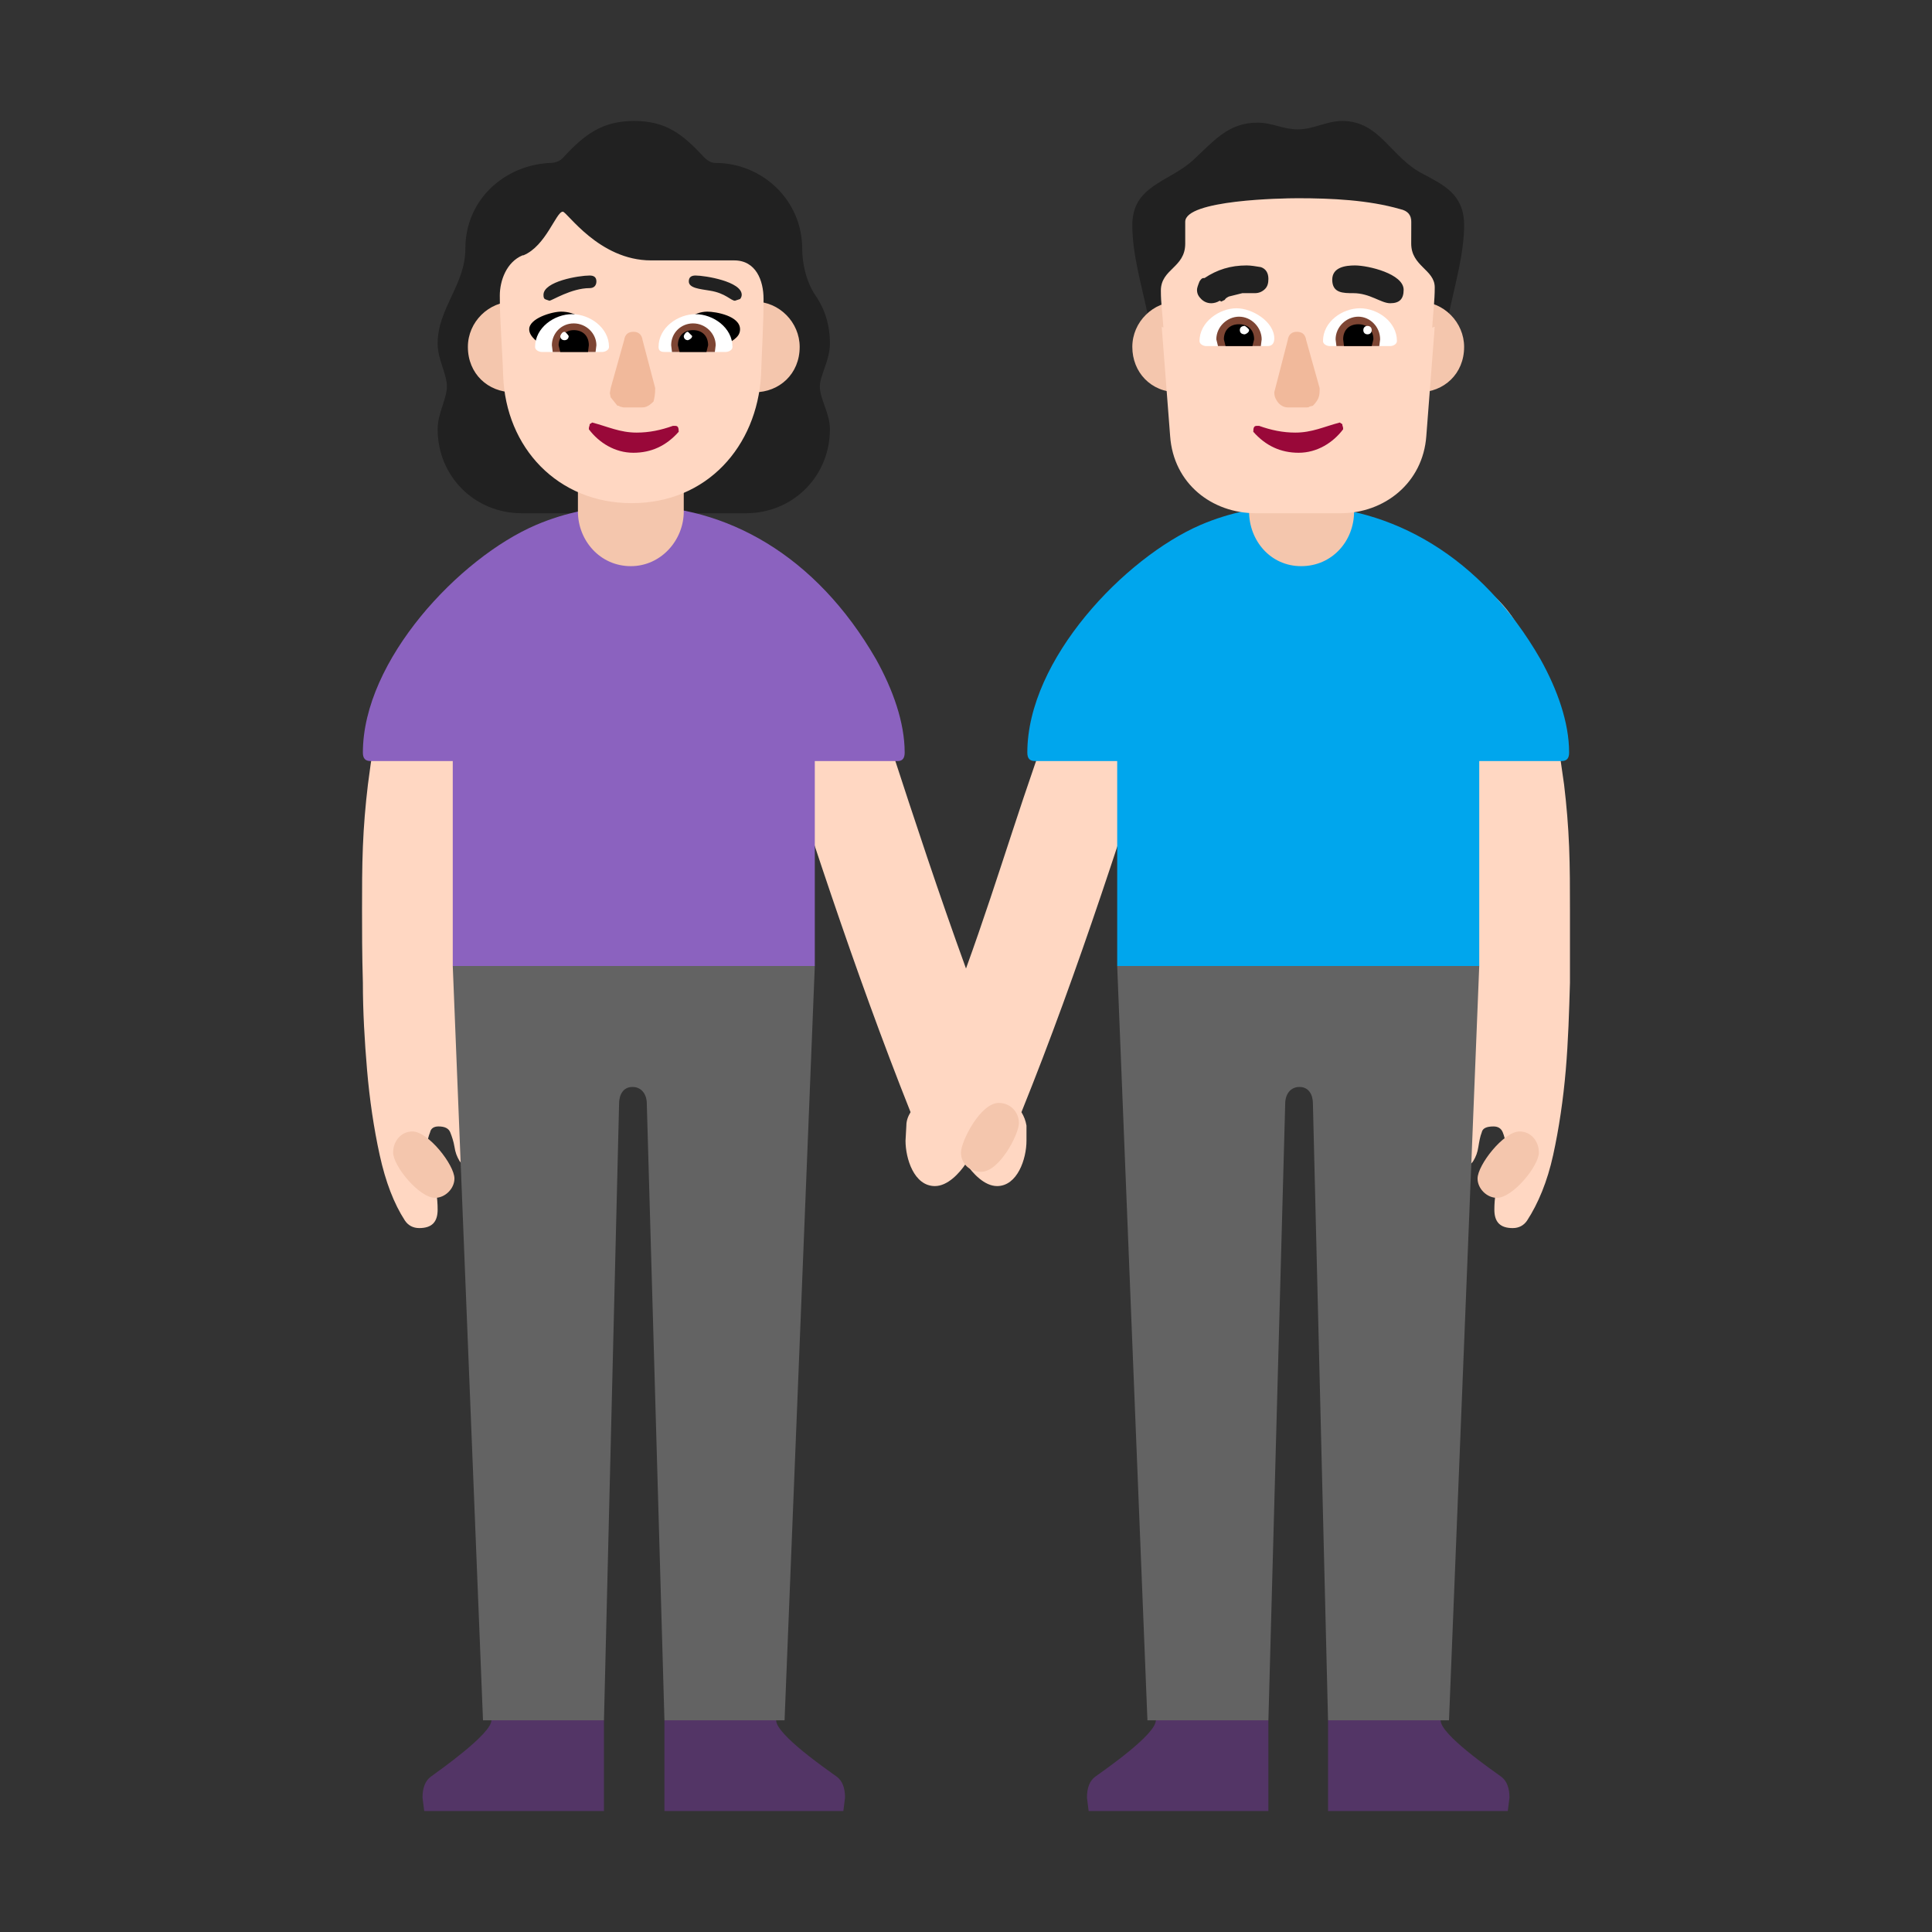 <svg version="1.1" xmlns="http://www.w3.org/2000/svg" viewBox="0 0 2300 2300"><rect x="0" y="0" width="2300" height="2300" fill="#333333" stroke="none"/><g transform="scale(1,-1) translate(-256, -1869)">
		<path d="M1961 1479c11 0 18 6 20 17 7 34 18 71 18 105 0 37-25 48-49 61-38 19-51 63-96 63-19 0-34-10-53-10-18 0-30 8-48 8-35 0-52-22-77-45-29-26-72-30-72-77 0-35 11-71 18-105 2-10 8-16 19-17-1 15-3 29-3 44 0 27 29 28 29 56l0 26c0 26 115 28 134 28 43 0 83-4 122-13 9-2 14-7 14-16l-1-25c0-29 28-30 28-54 0-14-2-32-3-46 z M1144 1258c56 0 100 44 100 100 0 19-12 36-12 51 0 13 12 31 12 51 0 22-6 41-17 57-11 16-16 38-16 56 0 58-48 102-103 102-5 0-9 2-14 7-25 27-45 43-83 43-38 0-59-16-84-43-4-5-10-7-17-7-54-3-100-44-100-102 0-43-33-71-33-113 0-19 11-36 11-51 0-15-11-32-11-51 0-56 44-100 100-100l267 0 z" fill="#212121"/>
		<path d="M2051-287l-214 0 0 108 67 71 67-71c0-17 61-59 72-67 7-5 10-14 10-25l-2-16 z M1766-287l0 108-67 71-67-71c0-17-61-59-72-67-7-5-10-14-10-25l2-16 214 0 z M1260-287l-213 0 0 108 67 71 66-71c0-17 61-59 72-67 7-5 10-14 10-25l-2-16 z M975-287l0 108-67 71-67-71c0-16-61-59-72-67-7-5-10-14-10-25l2-16 214 0 z" fill="#533566"/>
		<path d="M2057 407c7 0 13 3 17 9 13 20 24 46 31 78 7 32 12 66 15 101 3 35 4 70 5 104l0 87c0 25 0 50-1 75-1 25-3 49-6 74-3 21-6 43-10 66-4 23-10 45-18 67-8 21-18 42-30 61-12 19-27 34-46 47-10 7-20 13-31 18l-33 12-19 8c-7 2-13 5-19 8-3-56-8-112-15-168l2 1-1-2c19-17 34-40 46-69 11-30 20-62 27-95 7-33 11-66 14-99 2-33 3-60 3-82 0-37-1-73-4-109l-10-112c0-4 2-5 6-6l12-2c9 0 15 3 18 8 3 5 5 10 6 17 1 6 2 12 4 17 1 5 6 7 14 7 5 0 9-2 11-7 2-5 3-9 3-14 0-13-2-25-6-38-5-13-7-27-7-40 0-15 7-22 22-22 z M1443 457c24 0 35 32 35 54l0 18c-1 6-3 11-6 16 69 171 124 345 180 521l-117 36c-3-20-9-40-17-61-44-114-70-209-112-325-32 88-61 176-90 265-14 40-32 80-39 121l-117-36c56-176 112-350 180-521-3-5-5-10-5-16l-1-18c0-21 10-54 35-54 15 0 29 15 37 27 8-12 22-27 37-27 z M755 407c15 0 22 7 22 22 0 13-2 27-6 40-4 13-6 26-6 39 0 4 1 8 3 13 1 5 5 7 10 7 7 0 12-2 14-7 2-5 4-11 5-17 1-7 3-12 6-17 3-5 9-8 18-8l12 2c3 1 5 2 5 6l-9 112c-3 36-5 72-5 109 0 26 1 55 4 87 2 32 6 64 13 95 6 31 15 62 27 91 12 29 28 53 47 73-7 56-12 112-15 168-6-3-12-6-18-8l-20-8c-32-11-58-26-78-43-20-18-36-38-48-61-12-23-21-49-27-77-6-28-11-58-15-90-3-25-5-49-6-74-1-25-1-50-1-75 0-24 0-53 1-87 0-34 2-69 5-104 3-35 8-69 15-101 7-32 17-58 30-78 4-6 10-9 17-9 z" fill="#FFD7C2"/>
		<path d="M774 443c-19 0-50 38-50 54 0 13 9 25 23 25 19 0 50-40 50-56 0-12-11-23-23-23 z M2038 443c19 0 50 38 50 54 0 13-9 25-23 25-19 0-50-40-50-56 0-12 11-23 23-23 z M1424 474c22 0 45 45 45 58 0 13-10 24-24 24-22 0-45-46-45-59 0-13 10-23 24-23 z" fill="#F4C6AD"/>
		<path d="M1981-179l-144 0-18 734c0 11-5 20-16 20-11 0-17-9-17-20l-20-734-144 0-36 898 216 144 215-144-36-898 z M1190-179l36 898-215 144-216-144 36-898 144 0 18 734c0 11 5 20 16 20 11 0 17-9 17-20l21-734 143 0 z" fill="#636363"/>
		<path d="M1226 719l0 244 99 0c5 0 8 3 8 10 0 36-14 75-34 111-72 125-179 183-288 183-43 0-82-8-117-23-91-39-206-161-206-271 0-7 3-10 9-10l98 0 0-244 431 0 z" fill="#8B62BF"/>
		<path d="M2017 719l0 244 98 0c6 0 9 3 9 10 0 36-14 75-34 111-70 122-177 183-289 183-43 0-81-8-116-23-90-39-206-160-206-271 0-7 3-10 9-10l98 0 0-244 431 0 z" fill="#00A6ED"/>
		<path d="M1805 1195c37 0 63 30 63 65l0 43-125 0 0-43c0-34 25-65 62-65 z M1007 1195c36 0 63 31 63 65l0 43-126 0 0-43c0-34 26-65 63-65 z" fill="#F4C6AD"/>
		<path d="M1945 1402c30 0 54 22 54 54 0 29-24 54-54 54-29 0-54-24-54-54 0-30 22-54 54-54 z M1658 1402c30 0 54 22 54 54 0 29-24 54-54 54-29 0-54-24-54-54 0-30 22-54 54-54 z M1154 1402c30 0 54 22 54 54 0 29-24 54-54 54-29 0-54-24-54-54 0-29 24-54 54-54 z M867 1402c30 0 54 22 54 54 0 30-25 54-54 54-29 0-54-24-54-54 0-32 24-54 54-54 z" fill="#F4C6AD"/>
		<path d="M1008 1270c-88 0-150 66-153 152-1 31-4 64-4 95 0 18 8 40 27 48l1 0c27 11 39 52 47 52 5 0 43-58 105-58l99 0c26 0 35-24 35-46 0-31-2-60-3-91-5-84-64-152-154-152 z M1852 1258c52 0 98 36 102 92l10 130-3-1c1 16 3 32 3 48 0 21-28 25-28 52l0 26c0 8-4 13-13 15-38 11-82 13-122 13-19 0-134-2-134-28l0-26c0-29-29-30-29-56 0-15 2-29 3-44l-2 1 10-130c4-57 50-92 102-92l101 0 z" fill="#FFD7C2"/>
		<path d="M1118 1456c-19 7-39 10-58 17 8 13 22 25 38 25 10 0 39-5 39-21 0-11-12-14-19-21 z M904 1456c19 7 39 12 59 17-8 15-22 25-39 25-11 0-38-8-38-21 0-9 11-16 18-21 z" fill="#000000"/>
		<path d="M1802 1330c-21 0-39 8-54 25 0 5 1 7 4 7l3 0c14-5 28-8 43-8 20 0 34 7 53 12l3-2c0-3 1-2 1-6-12-16-31-28-53-28 z M1010 1330c21 0 39 8 54 25 0 5-1 7-4 7l-3 0c-14-5-28-8-43-8-20 0-34 7-53 12l-3-2c0-3-1-2-1-6 12-16 31-28 53-28 z" fill="#990839"/>
		<path d="M1812 1384l-23 0c-5 0-10 3-13 8-2 3-3 6-3 10l16 62c1 7 5 10 11 10 6 0 10-3 11-10l16-57 0-3c0-5-1-8-2-10-1-2-3-5-6-8l-4-1c-1-1-2-1-3-1 z M1021 1384c4 0 8 2 13 7 1 4 2 8 2 16l-15 57c-1 7-5 10-11 10-6 0-10-3-11-10l-16-57-1-6 1-5 8-10c1 0 2 0 3-1l4-1 23 0 z" fill="#F1B99B"/>
		<path d="M1120 1450c3 0 8 2 8 6 0 23-23 39-44 39-21 0-44-16-44-39 0-4 2-6 7-6l73 0 z M973 1450c3 0 8 2 8 6 0 23-23 39-44 39-21 0-44-16-44-39 0-4 5-6 8-6l72 0 z M1911 1457c3 0 8 2 8 6 0 23-23 39-44 39-21 0-44-16-44-39 0-4 5-6 8-6l72 0 z M1765 1457c5 0 8 3 8 9 0 20-26 36-45 36-20 0-44-16-44-39 0-4 5-6 8-6l73 0 z" fill="#FFFFFF"/>
		<path d="M1107 1450l1 8c0 14-12 26-27 26-14 0-26-11-26-26l1-8 51 0 z M965 1450l1 8c0 14-12 26-27 26-15 0-26-12-26-26l1-8 51 0 z M1898 1457l1 8c0 15-12 27-26 27-14 0-27-12-27-27l1-8 51 0 z M1757 1457l1 8c0 14-12 27-27 27-14 0-27-12-27-27l2-8 51 0 z" fill="#7D4533"/>
		<path d="M1097 1450l2 8c0 11-7 18-18 18-11 0-18-7-18-18l2-8 32 0 z M956 1450l1 8c0 11-7 18-18 18-11 0-18-9-18-18l2-8 33 0 z M1889 1457l2 8c0 11-7 18-18 18-11 0-18-7-18-18l1-8 33 0 z M1747 1457l2 8c0 11-7 18-18 18-11 0-18-7-18-18l2-8 32 0 z" fill="#000000"/>
		<path d="M1075 1464c-3 0-5 2-5 5 1 3 3 5 5 5l5-5c0-2-2-4-5-5 z M928 1464c-3 0-5 2-5 5 1 3 3 5 5 5 1 0 3-2 5-5 0-3-2-5-5-5 z M1884 1471c3 0 5 2 5 5 0 3-2 5-5 5-3 0-5-2-5-5 0-3 2-5 5-5 z M1738 1471c3 1 5 3 5 5 0 1-2 3-5 5-4 0-6-2-6-5 0-3 2-5 6-5 z" fill="#FFFFFF"/>
		<path d="M1131 1511l6 2c1 1 2 3 2 5 0 16-44 23-55 23-5 0-8-2-8-7 0-8 13-9 25-11 19-3 25-12 30-12 z M910 1511c3 0 26 15 48 15 5 0 8 3 8 8 0 5-3 7-8 7-13 0-55-7-55-23 0-6 2-5 7-7 z M1911 1508c11 0 16 5 16 16 0 19-42 29-58 29-11 0-27-2-27-17 0-16 13-16 25-16 20 0 33-12 44-12 z M1698 1508c3 0 7 1 10 3l2-1 4 2c1 2 3 3 5 4l16 4 15 0c5 0 9 2 12 5 3 3 4 7 4 12 0 7-3 12-9 14-6 1-12 2-17 2-19 0-35-5-50-15l-1 0c-2 0-3-1-5-4-2-5-3-8-3-10 0-5 2-8 5-11 3-3 7-5 12-5 z" fill="#212121"/>
	</g></svg>
